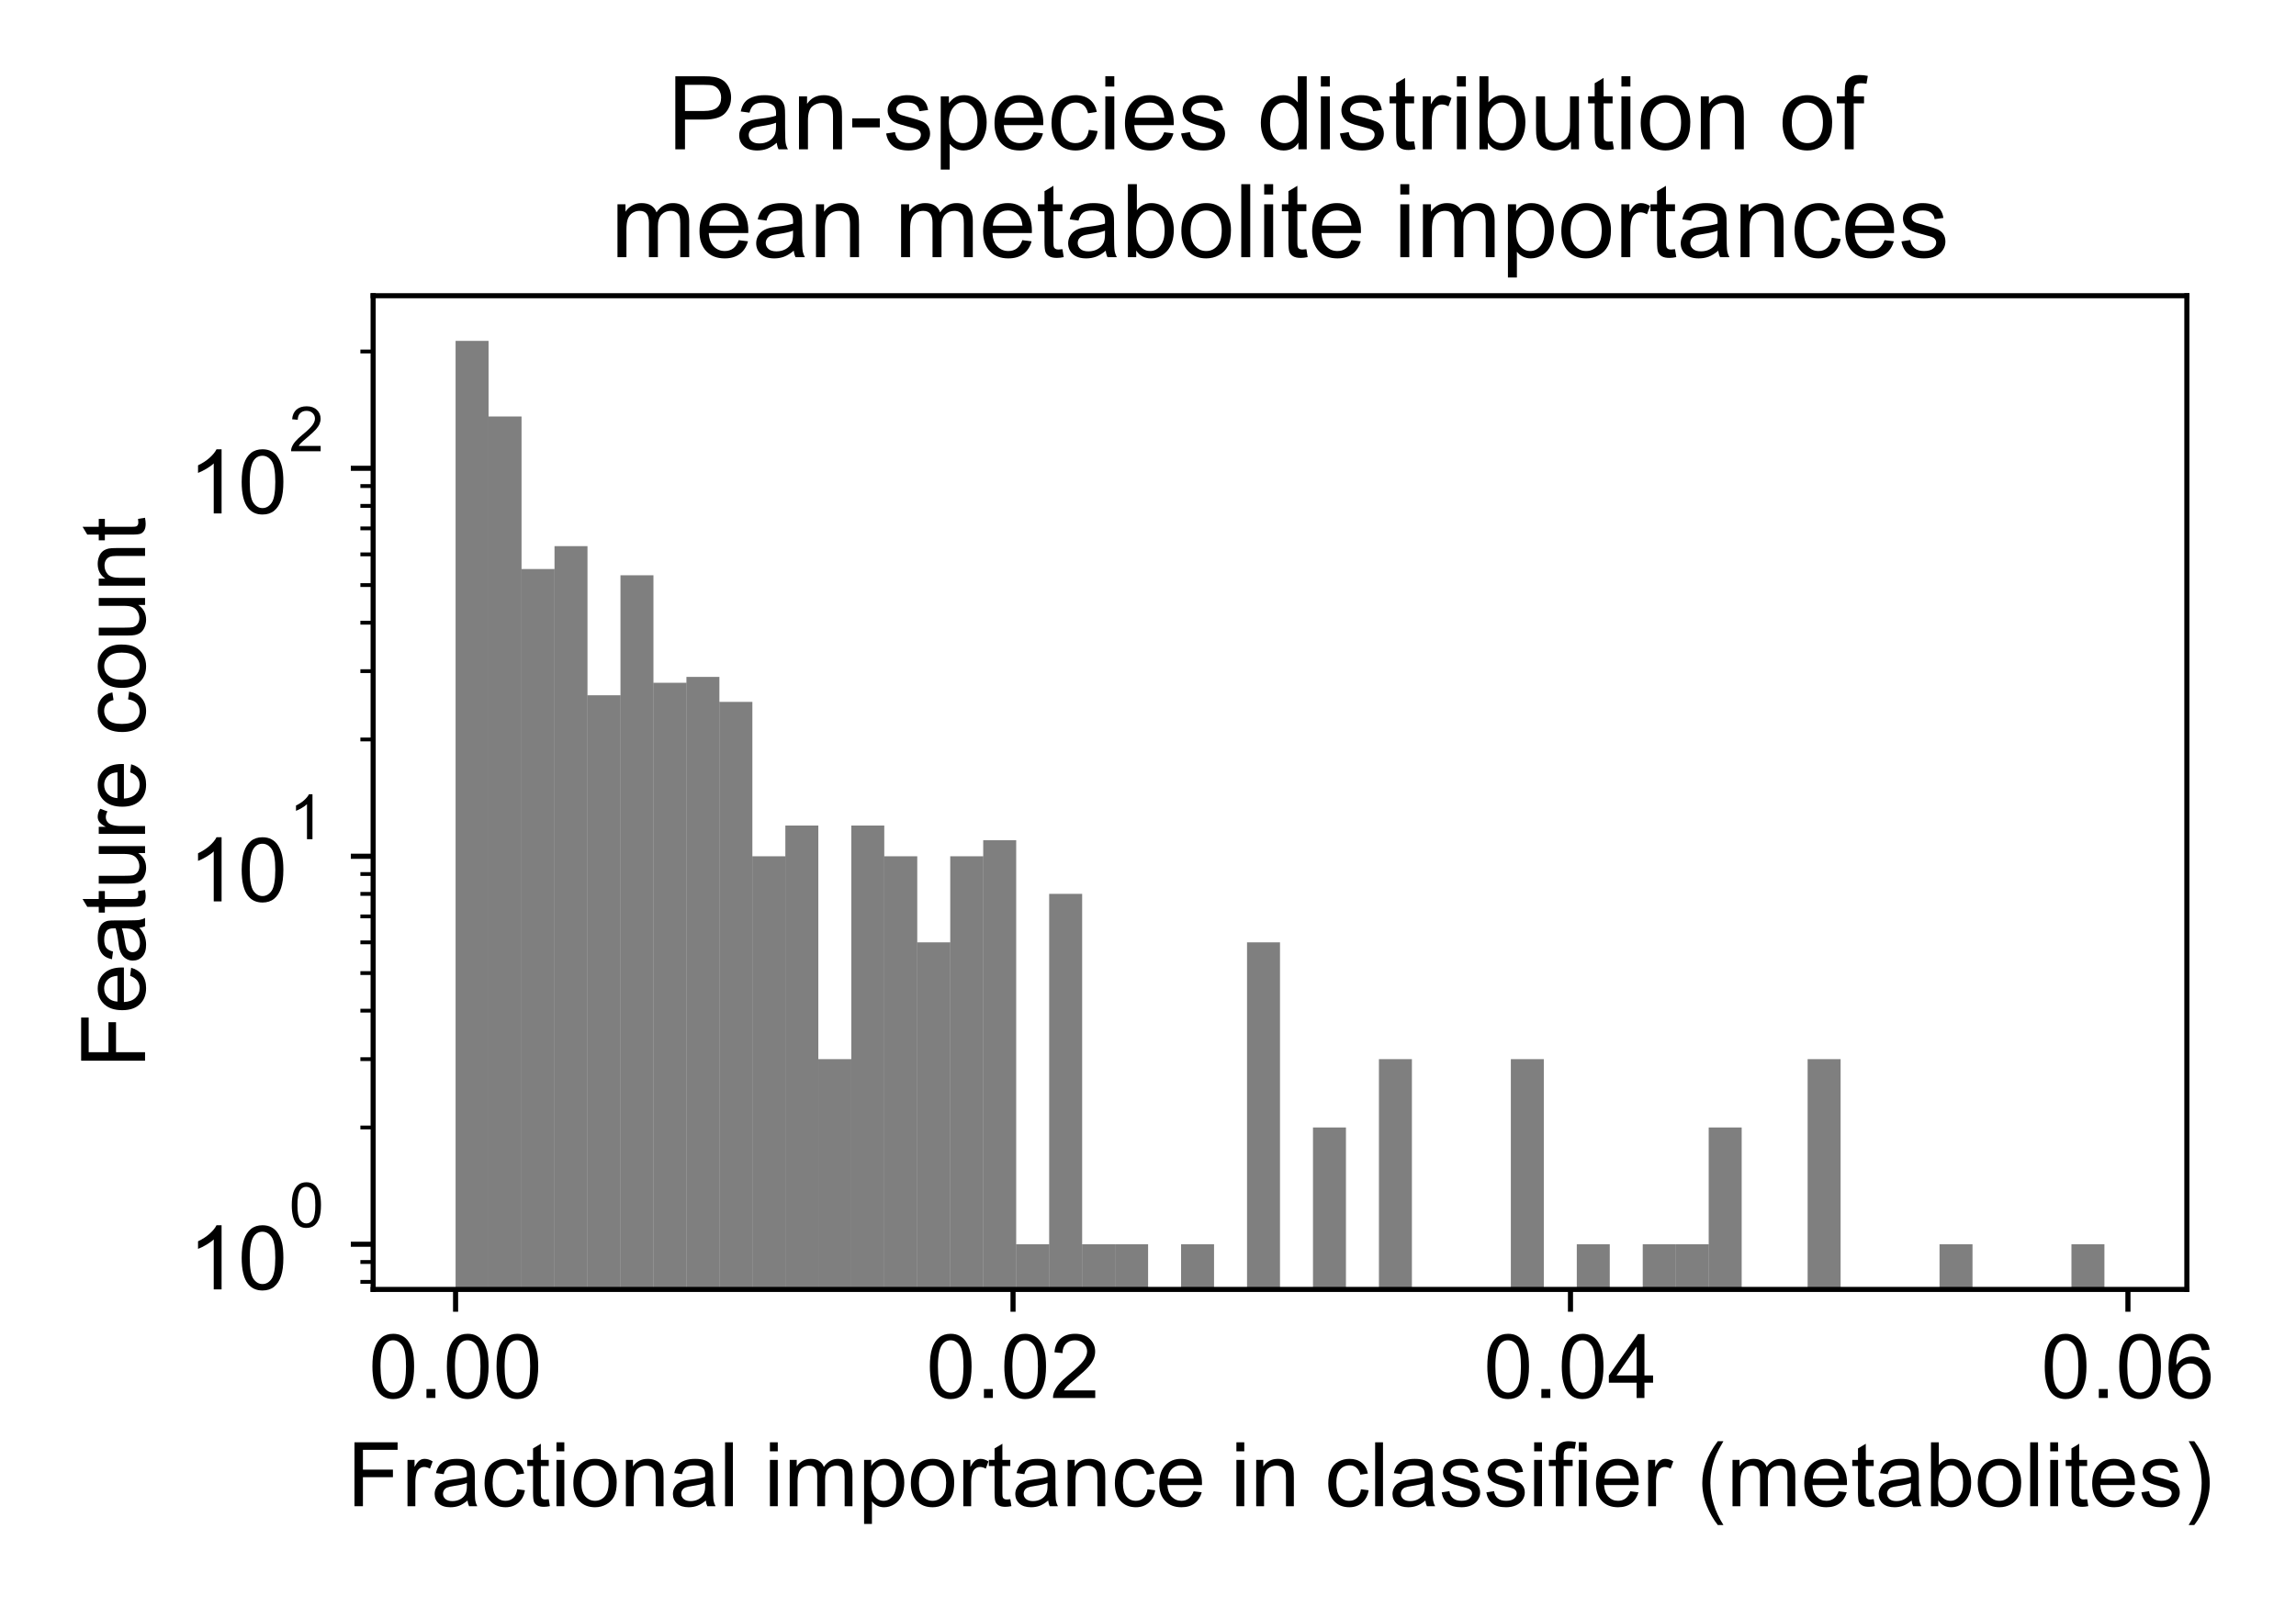 <?xml version="1.0" encoding="utf-8" standalone="no"?>
<!DOCTYPE svg PUBLIC "-//W3C//DTD SVG 1.1//EN"
  "http://www.w3.org/Graphics/SVG/1.1/DTD/svg11.dtd">
<!-- Created with matplotlib (https://matplotlib.org/) -->
<svg height="252pt" version="1.1" viewBox="0 0 360 252" width="360pt" xmlns="http://www.w3.org/2000/svg" xmlns:xlink="http://www.w3.org/1999/xlink">
 <defs>
  <style type="text/css">
*{stroke-linecap:butt;stroke-linejoin:round;}
  </style>
 </defs>
 <g id="figure_1">
  <g id="patch_1">
   <path d="M 0 252 
L 360 252 
L 360 0 
L 0 0 
z
" style="fill:#ffffff;"/>
  </g>
  <g id="axes_1">
   <g id="patch_2">
    <path d="M 58.507 202.2 
L 342.887 202.2 
L 342.887 46.372 
L 58.507 46.372 
z
" style="fill:#ffffff;"/>
   </g>
   <g id="patch_3">
    <path clip-path="url(#p2e190d3e1c)" d="M 71.433 61036.541 
L 76.604 61036.541 
L 76.604 53.455 
L 71.433 53.455 
z
" style="opacity:0.5;"/>
   </g>
   <g id="patch_4">
    <path clip-path="url(#p2e190d3e1c)" d="M 76.604 61036.541 
L 81.774 61036.541 
L 81.774 65.309 
L 76.604 65.309 
z
" style="opacity:0.5;"/>
   </g>
   <g id="patch_5">
    <path clip-path="url(#p2e190d3e1c)" d="M 81.774 61036.541 
L 86.945 61036.541 
L 86.945 89.231 
L 81.774 89.231 
z
" style="opacity:0.5;"/>
   </g>
   <g id="patch_6">
    <path clip-path="url(#p2e190d3e1c)" d="M 86.945 61036.541 
L 92.115 61036.541 
L 92.115 85.642 
L 86.945 85.642 
z
" style="opacity:0.5;"/>
   </g>
   <g id="patch_7">
    <path clip-path="url(#p2e190d3e1c)" d="M 92.115 61036.541 
L 97.286 61036.541 
L 97.286 109.028 
L 92.115 109.028 
z
" style="opacity:0.5;"/>
   </g>
   <g id="patch_8">
    <path clip-path="url(#p2e190d3e1c)" d="M 97.286 61036.541 
L 102.457 61036.541 
L 102.457 90.21 
L 97.286 90.21 
z
" style="opacity:0.5;"/>
   </g>
   <g id="patch_9">
    <path clip-path="url(#p2e190d3e1c)" d="M 102.457 61036.541 
L 107.627 61036.541 
L 107.627 107.07 
L 102.457 107.07 
z
" style="opacity:0.5;"/>
   </g>
   <g id="patch_10">
    <path clip-path="url(#p2e190d3e1c)" d="M 107.627 61036.541 
L 112.798 61036.541 
L 112.798 106.143 
L 107.627 106.143 
z
" style="opacity:0.5;"/>
   </g>
   <g id="patch_11">
    <path clip-path="url(#p2e190d3e1c)" d="M 112.798 61036.541 
L 117.968 61036.541 
L 117.968 110.064 
L 112.798 110.064 
z
" style="opacity:0.5;"/>
   </g>
   <g id="patch_12">
    <path clip-path="url(#p2e190d3e1c)" d="M 117.968 61036.541 
L 123.139 61036.541 
L 123.139 134.275 
L 117.968 134.275 
z
" style="opacity:0.5;"/>
   </g>
   <g id="patch_13">
    <path clip-path="url(#p2e190d3e1c)" d="M 123.139 61036.541 
L 128.309 61036.541 
L 128.309 129.458 
L 123.139 129.458 
z
" style="opacity:0.5;"/>
   </g>
   <g id="patch_14">
    <path clip-path="url(#p2e190d3e1c)" d="M 128.309 61036.541 
L 133.48 61036.541 
L 133.48 166.088 
L 128.309 166.088 
z
" style="opacity:0.5;"/>
   </g>
   <g id="patch_15">
    <path clip-path="url(#p2e190d3e1c)" d="M 133.48 61036.541 
L 138.65 61036.541 
L 138.65 129.458 
L 133.48 129.458 
z
" style="opacity:0.5;"/>
   </g>
   <g id="patch_16">
    <path clip-path="url(#p2e190d3e1c)" d="M 138.65 61036.541 
L 143.821 61036.541 
L 143.821 134.275 
L 138.65 134.275 
z
" style="opacity:0.5;"/>
   </g>
   <g id="patch_17">
    <path clip-path="url(#p2e190d3e1c)" d="M 143.821 61036.541 
L 148.992 61036.541 
L 148.992 147.773 
L 143.821 147.773 
z
" style="opacity:0.5;"/>
   </g>
   <g id="patch_18">
    <path clip-path="url(#p2e190d3e1c)" d="M 148.992 61036.541 
L 154.162 61036.541 
L 154.162 134.275 
L 148.992 134.275 
z
" style="opacity:0.5;"/>
   </g>
   <g id="patch_19">
    <path clip-path="url(#p2e190d3e1c)" d="M 154.162 61036.541 
L 159.333 61036.541 
L 159.333 131.757 
L 154.162 131.757 
z
" style="opacity:0.5;"/>
   </g>
   <g id="patch_20">
    <path clip-path="url(#p2e190d3e1c)" d="M 159.333 61036.541 
L 164.503 61036.541 
L 164.503 195.117 
L 159.333 195.117 
z
" style="opacity:0.5;"/>
   </g>
   <g id="patch_21">
    <path clip-path="url(#p2e190d3e1c)" d="M 164.503 61036.541 
L 169.674 61036.541 
L 169.674 140.172 
L 164.503 140.172 
z
" style="opacity:0.5;"/>
   </g>
   <g id="patch_22">
    <path clip-path="url(#p2e190d3e1c)" d="M 169.674 61036.541 
L 174.844 61036.541 
L 174.844 195.117 
L 169.674 195.117 
z
" style="opacity:0.5;"/>
   </g>
   <g id="patch_23">
    <path clip-path="url(#p2e190d3e1c)" d="M 174.844 61036.541 
L 180.015 61036.541 
L 180.015 195.117 
L 174.844 195.117 
z
" style="opacity:0.5;"/>
   </g>
   <g id="patch_24">
    <path clip-path="url(#p2e190d3e1c)" d="M 180.015 61036.541 
L 185.185 61036.541 
L 185.185 61036.541 
L 180.015 61036.541 
z
" style="opacity:0.5;"/>
   </g>
   <g id="patch_25">
    <path clip-path="url(#p2e190d3e1c)" d="M 185.185 61036.541 
L 190.356 61036.541 
L 190.356 195.117 
L 185.185 195.117 
z
" style="opacity:0.5;"/>
   </g>
   <g id="patch_26">
    <path clip-path="url(#p2e190d3e1c)" d="M 190.356 61036.541 
L 195.527 61036.541 
L 195.527 61036.541 
L 190.356 61036.541 
z
" style="opacity:0.5;"/>
   </g>
   <g id="patch_27">
    <path clip-path="url(#p2e190d3e1c)" d="M 195.527 61036.541 
L 200.697 61036.541 
L 200.697 147.773 
L 195.527 147.773 
z
" style="opacity:0.5;"/>
   </g>
   <g id="patch_28">
    <path clip-path="url(#p2e190d3e1c)" d="M 200.697 61036.541 
L 205.868 61036.541 
L 205.868 61036.541 
L 200.697 61036.541 
z
" style="opacity:0.5;"/>
   </g>
   <g id="patch_29">
    <path clip-path="url(#p2e190d3e1c)" d="M 205.868 61036.541 
L 211.038 61036.541 
L 211.038 176.802 
L 205.868 176.802 
z
" style="opacity:0.5;"/>
   </g>
   <g id="patch_30">
    <path clip-path="url(#p2e190d3e1c)" d="M 211.038 61036.541 
L 216.209 61036.541 
L 216.209 61036.541 
L 211.038 61036.541 
z
" style="opacity:0.5;"/>
   </g>
   <g id="patch_31">
    <path clip-path="url(#p2e190d3e1c)" d="M 216.209 61036.541 
L 221.379 61036.541 
L 221.379 166.088 
L 216.209 166.088 
z
" style="opacity:0.5;"/>
   </g>
   <g id="patch_32">
    <path clip-path="url(#p2e190d3e1c)" d="M 221.379 61036.541 
L 226.55 61036.541 
L 226.55 61036.541 
L 221.379 61036.541 
z
" style="opacity:0.5;"/>
   </g>
   <g id="patch_33">
    <path clip-path="url(#p2e190d3e1c)" d="M 226.55 61036.541 
L 231.721 61036.541 
L 231.721 61036.541 
L 226.55 61036.541 
z
" style="opacity:0.5;"/>
   </g>
   <g id="patch_34">
    <path clip-path="url(#p2e190d3e1c)" d="M 231.721 61036.541 
L 236.891 61036.541 
L 236.891 61036.541 
L 231.721 61036.541 
z
" style="opacity:0.5;"/>
   </g>
   <g id="patch_35">
    <path clip-path="url(#p2e190d3e1c)" d="M 236.891 61036.541 
L 242.062 61036.541 
L 242.062 166.088 
L 236.891 166.088 
z
" style="opacity:0.5;"/>
   </g>
   <g id="patch_36">
    <path clip-path="url(#p2e190d3e1c)" d="M 242.062 61036.541 
L 247.232 61036.541 
L 247.232 61036.541 
L 242.062 61036.541 
z
" style="opacity:0.5;"/>
   </g>
   <g id="patch_37">
    <path clip-path="url(#p2e190d3e1c)" d="M 247.232 61036.541 
L 252.403 61036.541 
L 252.403 195.117 
L 247.232 195.117 
z
" style="opacity:0.5;"/>
   </g>
   <g id="patch_38">
    <path clip-path="url(#p2e190d3e1c)" d="M 252.403 61036.541 
L 257.573 61036.541 
L 257.573 61036.541 
L 252.403 61036.541 
z
" style="opacity:0.5;"/>
   </g>
   <g id="patch_39">
    <path clip-path="url(#p2e190d3e1c)" d="M 257.573 61036.541 
L 262.744 61036.541 
L 262.744 195.117 
L 257.573 195.117 
z
" style="opacity:0.5;"/>
   </g>
   <g id="patch_40">
    <path clip-path="url(#p2e190d3e1c)" d="M 262.744 61036.541 
L 267.914 61036.541 
L 267.914 195.117 
L 262.744 195.117 
z
" style="opacity:0.5;"/>
   </g>
   <g id="patch_41">
    <path clip-path="url(#p2e190d3e1c)" d="M 267.914 61036.541 
L 273.085 61036.541 
L 273.085 176.802 
L 267.914 176.802 
z
" style="opacity:0.5;"/>
   </g>
   <g id="patch_42">
    <path clip-path="url(#p2e190d3e1c)" d="M 273.085 61036.541 
L 278.256 61036.541 
L 278.256 61036.541 
L 273.085 61036.541 
z
" style="opacity:0.5;"/>
   </g>
   <g id="patch_43">
    <path clip-path="url(#p2e190d3e1c)" d="M 278.256 61036.541 
L 283.426 61036.541 
L 283.426 61036.541 
L 278.256 61036.541 
z
" style="opacity:0.5;"/>
   </g>
   <g id="patch_44">
    <path clip-path="url(#p2e190d3e1c)" d="M 283.426 61036.541 
L 288.597 61036.541 
L 288.597 166.088 
L 283.426 166.088 
z
" style="opacity:0.5;"/>
   </g>
   <g id="patch_45">
    <path clip-path="url(#p2e190d3e1c)" d="M 288.597 61036.541 
L 293.767 61036.541 
L 293.767 61036.541 
L 288.597 61036.541 
z
" style="opacity:0.5;"/>
   </g>
   <g id="patch_46">
    <path clip-path="url(#p2e190d3e1c)" d="M 293.767 61036.541 
L 298.938 61036.541 
L 298.938 61036.541 
L 293.767 61036.541 
z
" style="opacity:0.5;"/>
   </g>
   <g id="patch_47">
    <path clip-path="url(#p2e190d3e1c)" d="M 298.938 61036.541 
L 304.108 61036.541 
L 304.108 61036.541 
L 298.938 61036.541 
z
" style="opacity:0.5;"/>
   </g>
   <g id="patch_48">
    <path clip-path="url(#p2e190d3e1c)" d="M 304.108 61036.541 
L 309.279 61036.541 
L 309.279 195.117 
L 304.108 195.117 
z
" style="opacity:0.5;"/>
   </g>
   <g id="patch_49">
    <path clip-path="url(#p2e190d3e1c)" d="M 309.279 61036.541 
L 314.449 61036.541 
L 314.449 61036.541 
L 309.279 61036.541 
z
" style="opacity:0.5;"/>
   </g>
   <g id="patch_50">
    <path clip-path="url(#p2e190d3e1c)" d="M 314.449 61036.541 
L 319.62 61036.541 
L 319.62 61036.541 
L 314.449 61036.541 
z
" style="opacity:0.5;"/>
   </g>
   <g id="patch_51">
    <path clip-path="url(#p2e190d3e1c)" d="M 319.62 61036.541 
L 324.791 61036.541 
L 324.791 61036.541 
L 319.62 61036.541 
z
" style="opacity:0.5;"/>
   </g>
   <g id="patch_52">
    <path clip-path="url(#p2e190d3e1c)" d="M 324.791 61036.541 
L 329.961 61036.541 
L 329.961 195.117 
L 324.791 195.117 
z
" style="opacity:0.5;"/>
   </g>
   <g id="matplotlib.axis_1">
    <g id="xtick_1">
     <g id="line2d_1">
      <defs>
       <path d="M 0 0 
L 0 3.5 
" id="m20c0ba258a" style="stroke:#000000;stroke-width:0.8;"/>
      </defs>
      <g>
       <use style="stroke:#000000;stroke-width:0.8;" x="71.433" xlink:href="#m20c0ba258a" y="202.2"/>
      </g>
     </g>
     <g id="text_1">
      <!-- 0.00 -->
      <defs>
       <path d="M 4.156 35.297 
Q 4.156 48 6.766 55.734 
Q 9.375 63.484 14.516 67.672 
Q 19.672 71.875 27.484 71.875 
Q 33.25 71.875 37.594 69.547 
Q 41.938 67.234 44.766 62.859 
Q 47.609 58.5 49.219 52.219 
Q 50.828 45.953 50.828 35.297 
Q 50.828 22.703 48.234 14.969 
Q 45.656 7.234 40.5 3 
Q 35.359 -1.219 27.484 -1.219 
Q 17.141 -1.219 11.234 6.203 
Q 4.156 15.141 4.156 35.297 
z
M 13.188 35.297 
Q 13.188 17.672 17.312 11.828 
Q 21.438 6 27.484 6 
Q 33.547 6 37.672 11.859 
Q 41.797 17.719 41.797 35.297 
Q 41.797 52.984 37.672 58.781 
Q 33.547 64.594 27.391 64.594 
Q 21.344 64.594 17.719 59.469 
Q 13.188 52.938 13.188 35.297 
z
" id="ArialMT-48"/>
       <path d="M 9.078 0 
L 9.078 10.016 
L 19.094 10.016 
L 19.094 0 
z
" id="ArialMT-46"/>
      </defs>
      <g transform="translate(57.811 219.221)scale(0.14 -0.14)">
       <use xlink:href="#ArialMT-48"/>
       <use x="55.615" xlink:href="#ArialMT-46"/>
       <use x="83.398" xlink:href="#ArialMT-48"/>
       <use x="139.014" xlink:href="#ArialMT-48"/>
      </g>
     </g>
    </g>
    <g id="xtick_2">
     <g id="line2d_2">
      <g>
       <use style="stroke:#000000;stroke-width:0.8;" x="158.838" xlink:href="#m20c0ba258a" y="202.2"/>
      </g>
     </g>
     <g id="text_2">
      <!-- 0.02 -->
      <defs>
       <path d="M 50.344 8.453 
L 50.344 0 
L 3.031 0 
Q 2.938 3.172 4.047 6.109 
Q 5.859 10.938 9.828 15.625 
Q 13.812 20.312 21.344 26.469 
Q 33.016 36.031 37.109 41.625 
Q 41.219 47.219 41.219 52.203 
Q 41.219 57.422 37.469 61 
Q 33.734 64.594 27.734 64.594 
Q 21.391 64.594 17.578 60.781 
Q 13.766 56.984 13.719 50.25 
L 4.688 51.172 
Q 5.609 61.281 11.656 66.578 
Q 17.719 71.875 27.938 71.875 
Q 38.234 71.875 44.234 66.156 
Q 50.25 60.453 50.25 52 
Q 50.25 47.703 48.484 43.547 
Q 46.734 39.406 42.656 34.812 
Q 38.578 30.219 29.109 22.219 
Q 21.188 15.578 18.938 13.203 
Q 16.703 10.844 15.234 8.453 
z
" id="ArialMT-50"/>
      </defs>
      <g transform="translate(145.216 219.221)scale(0.14 -0.14)">
       <use xlink:href="#ArialMT-48"/>
       <use x="55.615" xlink:href="#ArialMT-46"/>
       <use x="83.398" xlink:href="#ArialMT-48"/>
       <use x="139.014" xlink:href="#ArialMT-50"/>
      </g>
     </g>
    </g>
    <g id="xtick_3">
     <g id="line2d_3">
      <g>
       <use style="stroke:#000000;stroke-width:0.8;" x="246.243" xlink:href="#m20c0ba258a" y="202.2"/>
      </g>
     </g>
     <g id="text_3">
      <!-- 0.04 -->
      <defs>
       <path d="M 32.328 0 
L 32.328 17.141 
L 1.266 17.141 
L 1.266 25.203 
L 33.938 71.578 
L 41.109 71.578 
L 41.109 25.203 
L 50.781 25.203 
L 50.781 17.141 
L 41.109 17.141 
L 41.109 0 
z
M 32.328 25.203 
L 32.328 57.469 
L 9.906 25.203 
z
" id="ArialMT-52"/>
      </defs>
      <g transform="translate(232.621 219.221)scale(0.14 -0.14)">
       <use xlink:href="#ArialMT-48"/>
       <use x="55.615" xlink:href="#ArialMT-46"/>
       <use x="83.398" xlink:href="#ArialMT-48"/>
       <use x="139.014" xlink:href="#ArialMT-52"/>
      </g>
     </g>
    </g>
    <g id="xtick_4">
     <g id="line2d_4">
      <g>
       <use style="stroke:#000000;stroke-width:0.8;" x="333.648" xlink:href="#m20c0ba258a" y="202.2"/>
      </g>
     </g>
     <g id="text_4">
      <!-- 0.06 -->
      <defs>
       <path d="M 49.75 54.047 
L 41.016 53.375 
Q 39.844 58.547 37.703 60.891 
Q 34.125 64.656 28.906 64.656 
Q 24.703 64.656 21.531 62.312 
Q 17.391 59.281 14.984 53.469 
Q 12.594 47.656 12.5 36.922 
Q 15.672 41.75 20.266 44.094 
Q 24.859 46.438 29.891 46.438 
Q 38.672 46.438 44.844 39.969 
Q 51.031 33.5 51.031 23.25 
Q 51.031 16.5 48.125 10.719 
Q 45.219 4.938 40.141 1.859 
Q 35.062 -1.219 28.609 -1.219 
Q 17.625 -1.219 10.688 6.859 
Q 3.766 14.938 3.766 33.5 
Q 3.766 54.25 11.422 63.672 
Q 18.109 71.875 29.438 71.875 
Q 37.891 71.875 43.281 67.141 
Q 48.688 62.406 49.75 54.047 
z
M 13.875 23.188 
Q 13.875 18.656 15.797 14.5 
Q 17.719 10.359 21.188 8.172 
Q 24.656 6 28.469 6 
Q 34.031 6 38.031 10.484 
Q 42.047 14.984 42.047 22.703 
Q 42.047 30.125 38.078 34.391 
Q 34.125 38.672 28.125 38.672 
Q 22.172 38.672 18.016 34.391 
Q 13.875 30.125 13.875 23.188 
z
" id="ArialMT-54"/>
      </defs>
      <g transform="translate(320.026 219.221)scale(0.14 -0.14)">
       <use xlink:href="#ArialMT-48"/>
       <use x="55.615" xlink:href="#ArialMT-46"/>
       <use x="83.398" xlink:href="#ArialMT-48"/>
       <use x="139.014" xlink:href="#ArialMT-54"/>
      </g>
     </g>
    </g>
    <g id="text_5">
     <!-- Fractional importance in classifier (metabolites) -->
     <defs>
      <path d="M 8.203 0 
L 8.203 71.578 
L 56.5 71.578 
L 56.5 63.141 
L 17.672 63.141 
L 17.672 40.969 
L 51.266 40.969 
L 51.266 32.516 
L 17.672 32.516 
L 17.672 0 
z
" id="ArialMT-70"/>
      <path d="M 6.5 0 
L 6.5 51.859 
L 14.406 51.859 
L 14.406 44 
Q 17.438 49.516 20 51.266 
Q 22.562 53.031 25.641 53.031 
Q 30.078 53.031 34.672 50.203 
L 31.641 42.047 
Q 28.422 43.953 25.203 43.953 
Q 22.312 43.953 20.016 42.219 
Q 17.719 40.484 16.75 37.406 
Q 15.281 32.719 15.281 27.156 
L 15.281 0 
z
" id="ArialMT-114"/>
      <path d="M 40.438 6.391 
Q 35.547 2.25 31.031 0.531 
Q 26.516 -1.172 21.344 -1.172 
Q 12.797 -1.172 8.203 3 
Q 3.609 7.172 3.609 13.672 
Q 3.609 17.484 5.344 20.625 
Q 7.078 23.781 9.891 25.688 
Q 12.703 27.594 16.219 28.562 
Q 18.797 29.25 24.031 29.891 
Q 34.672 31.156 39.703 32.906 
Q 39.75 34.719 39.75 35.203 
Q 39.75 40.578 37.25 42.781 
Q 33.891 45.75 27.25 45.75 
Q 21.047 45.75 18.094 43.578 
Q 15.141 41.406 13.719 35.891 
L 5.125 37.062 
Q 6.297 42.578 8.984 45.969 
Q 11.672 49.359 16.75 51.188 
Q 21.828 53.031 28.516 53.031 
Q 35.156 53.031 39.297 51.469 
Q 43.453 49.906 45.406 47.531 
Q 47.359 45.172 48.141 41.547 
Q 48.578 39.312 48.578 33.453 
L 48.578 21.734 
Q 48.578 9.469 49.141 6.219 
Q 49.703 2.984 51.375 0 
L 42.188 0 
Q 40.828 2.734 40.438 6.391 
z
M 39.703 26.031 
Q 34.906 24.078 25.344 22.703 
Q 19.922 21.922 17.672 20.938 
Q 15.438 19.969 14.203 18.094 
Q 12.984 16.219 12.984 13.922 
Q 12.984 10.406 15.641 8.062 
Q 18.312 5.719 23.438 5.719 
Q 28.516 5.719 32.469 7.938 
Q 36.422 10.156 38.281 14.016 
Q 39.703 17 39.703 22.797 
z
" id="ArialMT-97"/>
      <path d="M 40.438 19 
L 49.078 17.875 
Q 47.656 8.938 41.812 3.875 
Q 35.984 -1.172 27.484 -1.172 
Q 16.844 -1.172 10.375 5.781 
Q 3.906 12.75 3.906 25.734 
Q 3.906 34.125 6.688 40.422 
Q 9.469 46.734 15.156 49.875 
Q 20.844 53.031 27.547 53.031 
Q 35.984 53.031 41.359 48.75 
Q 46.734 44.484 48.25 36.625 
L 39.703 35.297 
Q 38.484 40.531 35.375 43.156 
Q 32.281 45.797 27.875 45.797 
Q 21.234 45.797 17.078 41.031 
Q 12.938 36.281 12.938 25.984 
Q 12.938 15.531 16.938 10.797 
Q 20.953 6.062 27.391 6.062 
Q 32.562 6.062 36.031 9.234 
Q 39.5 12.406 40.438 19 
z
" id="ArialMT-99"/>
      <path d="M 25.781 7.859 
L 27.047 0.094 
Q 23.344 -0.688 20.406 -0.688 
Q 15.625 -0.688 12.984 0.828 
Q 10.359 2.344 9.281 4.812 
Q 8.203 7.281 8.203 15.188 
L 8.203 45.016 
L 1.766 45.016 
L 1.766 51.859 
L 8.203 51.859 
L 8.203 64.703 
L 16.938 69.969 
L 16.938 51.859 
L 25.781 51.859 
L 25.781 45.016 
L 16.938 45.016 
L 16.938 14.703 
Q 16.938 10.938 17.406 9.859 
Q 17.875 8.797 18.922 8.156 
Q 19.969 7.516 21.922 7.516 
Q 23.391 7.516 25.781 7.859 
z
" id="ArialMT-116"/>
      <path d="M 6.641 61.469 
L 6.641 71.578 
L 15.438 71.578 
L 15.438 61.469 
z
M 6.641 0 
L 6.641 51.859 
L 15.438 51.859 
L 15.438 0 
z
" id="ArialMT-105"/>
      <path d="M 3.328 25.922 
Q 3.328 40.328 11.328 47.266 
Q 18.016 53.031 27.641 53.031 
Q 38.328 53.031 45.109 46.016 
Q 51.906 39.016 51.906 26.656 
Q 51.906 16.656 48.906 10.906 
Q 45.906 5.172 40.156 2 
Q 34.422 -1.172 27.641 -1.172 
Q 16.75 -1.172 10.031 5.812 
Q 3.328 12.797 3.328 25.922 
z
M 12.359 25.922 
Q 12.359 15.969 16.703 11.016 
Q 21.047 6.062 27.641 6.062 
Q 34.188 6.062 38.531 11.031 
Q 42.875 16.016 42.875 26.219 
Q 42.875 35.844 38.5 40.797 
Q 34.125 45.75 27.641 45.75 
Q 21.047 45.75 16.703 40.812 
Q 12.359 35.891 12.359 25.922 
z
" id="ArialMT-111"/>
      <path d="M 6.594 0 
L 6.594 51.859 
L 14.5 51.859 
L 14.5 44.484 
Q 20.219 53.031 31 53.031 
Q 35.688 53.031 39.625 51.344 
Q 43.562 49.656 45.516 46.922 
Q 47.469 44.188 48.25 40.438 
Q 48.734 37.984 48.734 31.891 
L 48.734 0 
L 39.938 0 
L 39.938 31.547 
Q 39.938 36.922 38.906 39.578 
Q 37.891 42.234 35.281 43.812 
Q 32.672 45.406 29.156 45.406 
Q 23.531 45.406 19.453 41.844 
Q 15.375 38.281 15.375 28.328 
L 15.375 0 
z
" id="ArialMT-110"/>
      <path d="M 6.391 0 
L 6.391 71.578 
L 15.188 71.578 
L 15.188 0 
z
" id="ArialMT-108"/>
      <path id="ArialMT-32"/>
      <path d="M 6.594 0 
L 6.594 51.859 
L 14.453 51.859 
L 14.453 44.578 
Q 16.891 48.391 20.938 50.703 
Q 25 53.031 30.172 53.031 
Q 35.938 53.031 39.625 50.641 
Q 43.312 48.25 44.828 43.953 
Q 50.984 53.031 60.844 53.031 
Q 68.562 53.031 72.703 48.75 
Q 76.859 44.484 76.859 35.594 
L 76.859 0 
L 68.109 0 
L 68.109 32.672 
Q 68.109 37.938 67.25 40.25 
Q 66.406 42.578 64.156 43.984 
Q 61.922 45.406 58.891 45.406 
Q 53.422 45.406 49.797 41.766 
Q 46.188 38.141 46.188 30.125 
L 46.188 0 
L 37.406 0 
L 37.406 33.688 
Q 37.406 39.547 35.25 42.469 
Q 33.109 45.406 28.219 45.406 
Q 24.516 45.406 21.359 43.453 
Q 18.219 41.5 16.797 37.734 
Q 15.375 33.984 15.375 26.906 
L 15.375 0 
z
" id="ArialMT-109"/>
      <path d="M 6.594 -19.875 
L 6.594 51.859 
L 14.594 51.859 
L 14.594 45.125 
Q 17.438 49.078 21 51.047 
Q 24.562 53.031 29.641 53.031 
Q 36.281 53.031 41.359 49.609 
Q 46.438 46.188 49.016 39.953 
Q 51.609 33.734 51.609 26.312 
Q 51.609 18.359 48.75 11.984 
Q 45.906 5.609 40.453 2.219 
Q 35.016 -1.172 29 -1.172 
Q 24.609 -1.172 21.109 0.688 
Q 17.625 2.547 15.375 5.375 
L 15.375 -19.875 
z
M 14.547 25.641 
Q 14.547 15.625 18.594 10.844 
Q 22.656 6.062 28.422 6.062 
Q 34.281 6.062 38.453 11.016 
Q 42.625 15.969 42.625 26.375 
Q 42.625 36.281 38.547 41.203 
Q 34.469 46.141 28.812 46.141 
Q 23.188 46.141 18.859 40.891 
Q 14.547 35.641 14.547 25.641 
z
" id="ArialMT-112"/>
      <path d="M 42.094 16.703 
L 51.172 15.578 
Q 49.031 7.625 43.219 3.219 
Q 37.406 -1.172 28.375 -1.172 
Q 17 -1.172 10.328 5.828 
Q 3.656 12.844 3.656 25.484 
Q 3.656 38.578 10.391 45.797 
Q 17.141 53.031 27.875 53.031 
Q 38.281 53.031 44.875 45.953 
Q 51.469 38.875 51.469 26.031 
Q 51.469 25.25 51.422 23.688 
L 12.75 23.688 
Q 13.234 15.141 17.578 10.594 
Q 21.922 6.062 28.422 6.062 
Q 33.25 6.062 36.672 8.594 
Q 40.094 11.141 42.094 16.703 
z
M 13.234 30.906 
L 42.188 30.906 
Q 41.609 37.453 38.875 40.719 
Q 34.672 45.797 27.984 45.797 
Q 21.922 45.797 17.797 41.75 
Q 13.672 37.703 13.234 30.906 
z
" id="ArialMT-101"/>
      <path d="M 3.078 15.484 
L 11.766 16.844 
Q 12.5 11.625 15.844 8.844 
Q 19.188 6.062 25.203 6.062 
Q 31.25 6.062 34.172 8.516 
Q 37.109 10.984 37.109 14.312 
Q 37.109 17.281 34.516 19 
Q 32.719 20.172 25.531 21.969 
Q 15.875 24.422 12.141 26.203 
Q 8.406 27.984 6.469 31.125 
Q 4.547 34.281 4.547 38.094 
Q 4.547 41.547 6.125 44.5 
Q 7.719 47.469 10.453 49.422 
Q 12.5 50.922 16.031 51.969 
Q 19.578 53.031 23.641 53.031 
Q 29.734 53.031 34.344 51.266 
Q 38.969 49.516 41.156 46.5 
Q 43.359 43.5 44.188 38.484 
L 35.594 37.312 
Q 35.016 41.312 32.203 43.547 
Q 29.391 45.797 24.266 45.797 
Q 18.219 45.797 15.625 43.797 
Q 13.031 41.797 13.031 39.109 
Q 13.031 37.406 14.109 36.031 
Q 15.188 34.625 17.484 33.688 
Q 18.797 33.203 25.25 31.453 
Q 34.578 28.953 38.25 27.359 
Q 41.938 25.781 44.031 22.75 
Q 46.141 19.734 46.141 15.234 
Q 46.141 10.844 43.578 6.953 
Q 41.016 3.078 36.172 0.953 
Q 31.344 -1.172 25.25 -1.172 
Q 15.141 -1.172 9.844 3.031 
Q 4.547 7.234 3.078 15.484 
z
" id="ArialMT-115"/>
      <path d="M 8.688 0 
L 8.688 45.016 
L 0.922 45.016 
L 0.922 51.859 
L 8.688 51.859 
L 8.688 57.375 
Q 8.688 62.594 9.625 65.141 
Q 10.891 68.562 14.078 70.672 
Q 17.281 72.797 23.047 72.797 
Q 26.766 72.797 31.25 71.922 
L 29.938 64.266 
Q 27.203 64.75 24.75 64.75 
Q 20.75 64.75 19.094 63.031 
Q 17.438 61.328 17.438 56.641 
L 17.438 51.859 
L 27.547 51.859 
L 27.547 45.016 
L 17.438 45.016 
L 17.438 0 
z
" id="ArialMT-102"/>
      <path d="M 23.391 -21.047 
Q 16.109 -11.859 11.078 0.438 
Q 6.062 12.75 6.062 25.922 
Q 6.062 37.547 9.812 48.188 
Q 14.203 60.547 23.391 72.797 
L 29.688 72.797 
Q 23.781 62.641 21.875 58.297 
Q 18.891 51.562 17.188 44.234 
Q 15.094 35.109 15.094 25.875 
Q 15.094 2.391 29.688 -21.047 
z
" id="ArialMT-40"/>
      <path d="M 14.703 0 
L 6.547 0 
L 6.547 71.578 
L 15.328 71.578 
L 15.328 46.047 
Q 20.906 53.031 29.547 53.031 
Q 34.328 53.031 38.594 51.094 
Q 42.875 49.172 45.625 45.672 
Q 48.391 42.188 49.953 37.25 
Q 51.516 32.328 51.516 26.703 
Q 51.516 13.375 44.922 6.094 
Q 38.328 -1.172 29.109 -1.172 
Q 19.922 -1.172 14.703 6.5 
z
M 14.594 26.312 
Q 14.594 17 17.141 12.844 
Q 21.297 6.062 28.375 6.062 
Q 34.125 6.062 38.328 11.062 
Q 42.531 16.062 42.531 25.984 
Q 42.531 36.141 38.5 40.969 
Q 34.469 45.797 28.766 45.797 
Q 23 45.797 18.797 40.797 
Q 14.594 35.797 14.594 26.312 
z
" id="ArialMT-98"/>
      <path d="M 12.359 -21.047 
L 6.062 -21.047 
Q 20.656 2.391 20.656 25.875 
Q 20.656 35.062 18.562 44.094 
Q 16.891 51.422 13.922 58.156 
Q 12.016 62.547 6.062 72.797 
L 12.359 72.797 
Q 21.531 60.547 25.922 48.188 
Q 29.688 37.547 29.688 25.922 
Q 29.688 12.75 24.625 0.438 
Q 19.578 -11.859 12.359 -21.047 
z
" id="ArialMT-41"/>
     </defs>
     <g transform="translate(54.431 236.195)scale(0.14 -0.14)">
      <use xlink:href="#ArialMT-70"/>
      <use x="61.084" xlink:href="#ArialMT-114"/>
      <use x="94.385" xlink:href="#ArialMT-97"/>
      <use x="150" xlink:href="#ArialMT-99"/>
      <use x="200" xlink:href="#ArialMT-116"/>
      <use x="227.783" xlink:href="#ArialMT-105"/>
      <use x="250" xlink:href="#ArialMT-111"/>
      <use x="305.615" xlink:href="#ArialMT-110"/>
      <use x="361.23" xlink:href="#ArialMT-97"/>
      <use x="416.846" xlink:href="#ArialMT-108"/>
      <use x="439.062" xlink:href="#ArialMT-32"/>
      <use x="466.846" xlink:href="#ArialMT-105"/>
      <use x="489.062" xlink:href="#ArialMT-109"/>
      <use x="572.363" xlink:href="#ArialMT-112"/>
      <use x="627.979" xlink:href="#ArialMT-111"/>
      <use x="683.594" xlink:href="#ArialMT-114"/>
      <use x="716.895" xlink:href="#ArialMT-116"/>
      <use x="744.678" xlink:href="#ArialMT-97"/>
      <use x="800.293" xlink:href="#ArialMT-110"/>
      <use x="855.908" xlink:href="#ArialMT-99"/>
      <use x="905.908" xlink:href="#ArialMT-101"/>
      <use x="961.523" xlink:href="#ArialMT-32"/>
      <use x="989.307" xlink:href="#ArialMT-105"/>
      <use x="1011.523" xlink:href="#ArialMT-110"/>
      <use x="1067.139" xlink:href="#ArialMT-32"/>
      <use x="1094.922" xlink:href="#ArialMT-99"/>
      <use x="1144.922" xlink:href="#ArialMT-108"/>
      <use x="1167.139" xlink:href="#ArialMT-97"/>
      <use x="1222.754" xlink:href="#ArialMT-115"/>
      <use x="1272.754" xlink:href="#ArialMT-115"/>
      <use x="1322.754" xlink:href="#ArialMT-105"/>
      <use x="1344.971" xlink:href="#ArialMT-102"/>
      <use x="1372.754" xlink:href="#ArialMT-105"/>
      <use x="1394.971" xlink:href="#ArialMT-101"/>
      <use x="1450.586" xlink:href="#ArialMT-114"/>
      <use x="1483.887" xlink:href="#ArialMT-32"/>
      <use x="1511.67" xlink:href="#ArialMT-40"/>
      <use x="1544.971" xlink:href="#ArialMT-109"/>
      <use x="1628.271" xlink:href="#ArialMT-101"/>
      <use x="1683.887" xlink:href="#ArialMT-116"/>
      <use x="1711.67" xlink:href="#ArialMT-97"/>
      <use x="1767.285" xlink:href="#ArialMT-98"/>
      <use x="1822.9" xlink:href="#ArialMT-111"/>
      <use x="1878.516" xlink:href="#ArialMT-108"/>
      <use x="1900.732" xlink:href="#ArialMT-105"/>
      <use x="1922.949" xlink:href="#ArialMT-116"/>
      <use x="1950.732" xlink:href="#ArialMT-101"/>
      <use x="2006.348" xlink:href="#ArialMT-115"/>
      <use x="2056.348" xlink:href="#ArialMT-41"/>
     </g>
    </g>
   </g>
   <g id="matplotlib.axis_2">
    <g id="ytick_1">
     <g id="line2d_5">
      <defs>
       <path d="M 0 0 
L -3.5 0 
" id="m0405f4c221" style="stroke:#000000;stroke-width:0.8;"/>
      </defs>
      <g>
       <use style="stroke:#000000;stroke-width:0.8;" x="58.507" xlink:href="#m0405f4c221" y="195.117"/>
      </g>
     </g>
     <g id="text_6">
      <!-- $\mathdefault{10^{0}}$ -->
      <defs>
       <path d="M 37.25 0 
L 28.469 0 
L 28.469 56 
Q 25.297 52.984 20.141 49.953 
Q 14.984 46.922 10.891 45.406 
L 10.891 53.906 
Q 18.266 57.375 23.781 62.297 
Q 29.297 67.234 31.594 71.875 
L 37.25 71.875 
z
" id="ArialMT-49"/>
      </defs>
      <g transform="translate(29.527 202.336)scale(0.14 -0.14)">
       <use transform="translate(0 0.994)" xlink:href="#ArialMT-49"/>
       <use transform="translate(55.615 0.994)" xlink:href="#ArialMT-48"/>
       <use transform="translate(112.973 70.688)scale(0.7)" xlink:href="#ArialMT-48"/>
      </g>
     </g>
    </g>
    <g id="ytick_2">
     <g id="line2d_6">
      <g>
       <use style="stroke:#000000;stroke-width:0.8;" x="58.507" xlink:href="#m0405f4c221" y="134.275"/>
      </g>
     </g>
     <g id="text_7">
      <!-- $\mathdefault{10^{1}}$ -->
      <g transform="translate(29.527 141.494)scale(0.14 -0.14)">
       <use transform="translate(0 0.994)" xlink:href="#ArialMT-49"/>
       <use transform="translate(55.615 0.994)" xlink:href="#ArialMT-48"/>
       <use transform="translate(112.973 70.688)scale(0.7)" xlink:href="#ArialMT-49"/>
      </g>
     </g>
    </g>
    <g id="ytick_3">
     <g id="line2d_7">
      <g>
       <use style="stroke:#000000;stroke-width:0.8;" x="58.507" xlink:href="#m0405f4c221" y="73.434"/>
      </g>
     </g>
     <g id="text_8">
      <!-- $\mathdefault{10^{2}}$ -->
      <g transform="translate(29.527 80.653)scale(0.14 -0.14)">
       <use transform="translate(0 0.994)" xlink:href="#ArialMT-49"/>
       <use transform="translate(55.615 0.994)" xlink:href="#ArialMT-48"/>
       <use transform="translate(112.973 70.688)scale(0.7)" xlink:href="#ArialMT-50"/>
      </g>
     </g>
    </g>
    <g id="ytick_4">
     <g id="line2d_8">
      <defs>
       <path d="M 0 0 
L -2 0 
" id="mcda147c4d3" style="stroke:#000000;stroke-width:0.6;"/>
      </defs>
      <g>
       <use style="stroke:#000000;stroke-width:0.6;" x="58.507" xlink:href="#mcda147c4d3" y="201.013"/>
      </g>
     </g>
    </g>
    <g id="ytick_5">
     <g id="line2d_9">
      <g>
       <use style="stroke:#000000;stroke-width:0.6;" x="58.507" xlink:href="#mcda147c4d3" y="197.901"/>
      </g>
     </g>
    </g>
    <g id="ytick_6">
     <g id="line2d_10">
      <g>
       <use style="stroke:#000000;stroke-width:0.6;" x="58.507" xlink:href="#mcda147c4d3" y="176.802"/>
      </g>
     </g>
    </g>
    <g id="ytick_7">
     <g id="line2d_11">
      <g>
       <use style="stroke:#000000;stroke-width:0.6;" x="58.507" xlink:href="#mcda147c4d3" y="166.088"/>
      </g>
     </g>
    </g>
    <g id="ytick_8">
     <g id="line2d_12">
      <g>
       <use style="stroke:#000000;stroke-width:0.6;" x="58.507" xlink:href="#mcda147c4d3" y="158.487"/>
      </g>
     </g>
    </g>
    <g id="ytick_9">
     <g id="line2d_13">
      <g>
       <use style="stroke:#000000;stroke-width:0.6;" x="58.507" xlink:href="#mcda147c4d3" y="152.591"/>
      </g>
     </g>
    </g>
    <g id="ytick_10">
     <g id="line2d_14">
      <g>
       <use style="stroke:#000000;stroke-width:0.6;" x="58.507" xlink:href="#mcda147c4d3" y="147.773"/>
      </g>
     </g>
    </g>
    <g id="ytick_11">
     <g id="line2d_15">
      <g>
       <use style="stroke:#000000;stroke-width:0.6;" x="58.507" xlink:href="#mcda147c4d3" y="143.7"/>
      </g>
     </g>
    </g>
    <g id="ytick_12">
     <g id="line2d_16">
      <g>
       <use style="stroke:#000000;stroke-width:0.6;" x="58.507" xlink:href="#mcda147c4d3" y="140.172"/>
      </g>
     </g>
    </g>
    <g id="ytick_13">
     <g id="line2d_17">
      <g>
       <use style="stroke:#000000;stroke-width:0.6;" x="58.507" xlink:href="#mcda147c4d3" y="137.059"/>
      </g>
     </g>
    </g>
    <g id="ytick_14">
     <g id="line2d_18">
      <g>
       <use style="stroke:#000000;stroke-width:0.6;" x="58.507" xlink:href="#mcda147c4d3" y="115.96"/>
      </g>
     </g>
    </g>
    <g id="ytick_15">
     <g id="line2d_19">
      <g>
       <use style="stroke:#000000;stroke-width:0.6;" x="58.507" xlink:href="#mcda147c4d3" y="105.247"/>
      </g>
     </g>
    </g>
    <g id="ytick_16">
     <g id="line2d_20">
      <g>
       <use style="stroke:#000000;stroke-width:0.6;" x="58.507" xlink:href="#mcda147c4d3" y="97.645"/>
      </g>
     </g>
    </g>
    <g id="ytick_17">
     <g id="line2d_21">
      <g>
       <use style="stroke:#000000;stroke-width:0.6;" x="58.507" xlink:href="#mcda147c4d3" y="91.749"/>
      </g>
     </g>
    </g>
    <g id="ytick_18">
     <g id="line2d_22">
      <g>
       <use style="stroke:#000000;stroke-width:0.6;" x="58.507" xlink:href="#mcda147c4d3" y="86.932"/>
      </g>
     </g>
    </g>
    <g id="ytick_19">
     <g id="line2d_23">
      <g>
       <use style="stroke:#000000;stroke-width:0.6;" x="58.507" xlink:href="#mcda147c4d3" y="82.859"/>
      </g>
     </g>
    </g>
    <g id="ytick_20">
     <g id="line2d_24">
      <g>
       <use style="stroke:#000000;stroke-width:0.6;" x="58.507" xlink:href="#mcda147c4d3" y="79.33"/>
      </g>
     </g>
    </g>
    <g id="ytick_21">
     <g id="line2d_25">
      <g>
       <use style="stroke:#000000;stroke-width:0.6;" x="58.507" xlink:href="#mcda147c4d3" y="76.218"/>
      </g>
     </g>
    </g>
    <g id="ytick_22">
     <g id="line2d_26">
      <g>
       <use style="stroke:#000000;stroke-width:0.6;" x="58.507" xlink:href="#mcda147c4d3" y="55.119"/>
      </g>
     </g>
    </g>
    <g id="text_9">
     <!-- Feature count -->
     <defs>
      <path d="M 40.578 0 
L 40.578 7.625 
Q 34.516 -1.172 24.125 -1.172 
Q 19.531 -1.172 15.547 0.578 
Q 11.578 2.344 9.641 5 
Q 7.719 7.672 6.938 11.531 
Q 6.391 14.109 6.391 19.734 
L 6.391 51.859 
L 15.188 51.859 
L 15.188 23.094 
Q 15.188 16.219 15.719 13.812 
Q 16.547 10.359 19.234 8.375 
Q 21.922 6.391 25.875 6.391 
Q 29.828 6.391 33.297 8.422 
Q 36.766 10.453 38.203 13.938 
Q 39.656 17.438 39.656 24.078 
L 39.656 51.859 
L 48.438 51.859 
L 48.438 0 
z
" id="ArialMT-117"/>
     </defs>
     <g transform="translate(22.744 167.475)rotate(-90)scale(0.14 -0.14)">
      <use xlink:href="#ArialMT-70"/>
      <use x="61.084" xlink:href="#ArialMT-101"/>
      <use x="116.699" xlink:href="#ArialMT-97"/>
      <use x="172.314" xlink:href="#ArialMT-116"/>
      <use x="200.098" xlink:href="#ArialMT-117"/>
      <use x="255.713" xlink:href="#ArialMT-114"/>
      <use x="289.014" xlink:href="#ArialMT-101"/>
      <use x="344.629" xlink:href="#ArialMT-32"/>
      <use x="372.412" xlink:href="#ArialMT-99"/>
      <use x="422.412" xlink:href="#ArialMT-111"/>
      <use x="478.027" xlink:href="#ArialMT-117"/>
      <use x="533.643" xlink:href="#ArialMT-110"/>
      <use x="589.258" xlink:href="#ArialMT-116"/>
     </g>
    </g>
   </g>
   <g id="patch_53">
    <path d="M 58.507 202.2 
L 58.507 46.372 
" style="fill:none;stroke:#000000;stroke-linecap:square;stroke-linejoin:miter;stroke-width:0.8;"/>
   </g>
   <g id="patch_54">
    <path d="M 342.887 202.2 
L 342.887 46.372 
" style="fill:none;stroke:#000000;stroke-linecap:square;stroke-linejoin:miter;stroke-width:0.8;"/>
   </g>
   <g id="patch_55">
    <path d="M 58.507 202.2 
L 342.887 202.2 
" style="fill:none;stroke:#000000;stroke-linecap:square;stroke-linejoin:miter;stroke-width:0.8;"/>
   </g>
   <g id="patch_56">
    <path d="M 58.507 46.372 
L 342.887 46.372 
" style="fill:none;stroke:#000000;stroke-linecap:square;stroke-linejoin:miter;stroke-width:0.8;"/>
   </g>
   <g id="text_10">
    <!-- Pan-species distribution of  -->
    <defs>
     <path d="M 7.719 0 
L 7.719 71.578 
L 34.719 71.578 
Q 41.844 71.578 45.609 70.906 
Q 50.875 70.016 54.438 67.547 
Q 58.016 65.094 60.188 60.641 
Q 62.359 56.203 62.359 50.875 
Q 62.359 41.75 56.547 35.422 
Q 50.734 29.109 35.547 29.109 
L 17.188 29.109 
L 17.188 0 
z
M 17.188 37.547 
L 35.688 37.547 
Q 44.875 37.547 48.734 40.969 
Q 52.594 44.391 52.594 50.594 
Q 52.594 55.078 50.312 58.266 
Q 48.047 61.469 44.344 62.5 
Q 41.938 63.141 35.5 63.141 
L 17.188 63.141 
z
" id="ArialMT-80"/>
     <path d="M 3.172 21.484 
L 3.172 30.328 
L 30.172 30.328 
L 30.172 21.484 
z
" id="ArialMT-45"/>
     <path d="M 40.234 0 
L 40.234 6.547 
Q 35.297 -1.172 25.734 -1.172 
Q 19.531 -1.172 14.328 2.25 
Q 9.125 5.672 6.266 11.797 
Q 3.422 17.922 3.422 25.875 
Q 3.422 33.641 6 39.969 
Q 8.594 46.297 13.766 49.656 
Q 18.953 53.031 25.344 53.031 
Q 30.031 53.031 33.688 51.047 
Q 37.359 49.078 39.656 45.906 
L 39.656 71.578 
L 48.391 71.578 
L 48.391 0 
z
M 12.453 25.875 
Q 12.453 15.922 16.641 10.984 
Q 20.844 6.062 26.562 6.062 
Q 32.328 6.062 36.344 10.766 
Q 40.375 15.484 40.375 25.141 
Q 40.375 35.797 36.266 40.766 
Q 32.172 45.75 26.172 45.75 
Q 20.312 45.75 16.375 40.969 
Q 12.453 36.188 12.453 25.875 
z
" id="ArialMT-100"/>
    </defs>
    <g transform="translate(104.652 23.41)scale(0.16 -0.16)">
     <use xlink:href="#ArialMT-80"/>
     <use x="66.699" xlink:href="#ArialMT-97"/>
     <use x="122.314" xlink:href="#ArialMT-110"/>
     <use x="177.93" xlink:href="#ArialMT-45"/>
     <use x="211.23" xlink:href="#ArialMT-115"/>
     <use x="261.23" xlink:href="#ArialMT-112"/>
     <use x="316.846" xlink:href="#ArialMT-101"/>
     <use x="372.461" xlink:href="#ArialMT-99"/>
     <use x="422.461" xlink:href="#ArialMT-105"/>
     <use x="444.678" xlink:href="#ArialMT-101"/>
     <use x="500.293" xlink:href="#ArialMT-115"/>
     <use x="550.293" xlink:href="#ArialMT-32"/>
     <use x="578.076" xlink:href="#ArialMT-100"/>
     <use x="633.691" xlink:href="#ArialMT-105"/>
     <use x="655.908" xlink:href="#ArialMT-115"/>
     <use x="705.908" xlink:href="#ArialMT-116"/>
     <use x="733.691" xlink:href="#ArialMT-114"/>
     <use x="766.992" xlink:href="#ArialMT-105"/>
     <use x="789.209" xlink:href="#ArialMT-98"/>
     <use x="844.824" xlink:href="#ArialMT-117"/>
     <use x="900.439" xlink:href="#ArialMT-116"/>
     <use x="928.223" xlink:href="#ArialMT-105"/>
     <use x="950.439" xlink:href="#ArialMT-111"/>
     <use x="1006.055" xlink:href="#ArialMT-110"/>
     <use x="1061.67" xlink:href="#ArialMT-32"/>
     <use x="1089.453" xlink:href="#ArialMT-111"/>
     <use x="1145.068" xlink:href="#ArialMT-102"/>
     <use x="1172.852" xlink:href="#ArialMT-32"/>
    </g>
    <!-- mean metabolite importances -->
    <g transform="translate(95.763 40.333)scale(0.16 -0.16)">
     <use xlink:href="#ArialMT-109"/>
     <use x="83.301" xlink:href="#ArialMT-101"/>
     <use x="138.916" xlink:href="#ArialMT-97"/>
     <use x="194.531" xlink:href="#ArialMT-110"/>
     <use x="250.146" xlink:href="#ArialMT-32"/>
     <use x="277.93" xlink:href="#ArialMT-109"/>
     <use x="361.23" xlink:href="#ArialMT-101"/>
     <use x="416.846" xlink:href="#ArialMT-116"/>
     <use x="444.629" xlink:href="#ArialMT-97"/>
     <use x="500.244" xlink:href="#ArialMT-98"/>
     <use x="555.859" xlink:href="#ArialMT-111"/>
     <use x="611.475" xlink:href="#ArialMT-108"/>
     <use x="633.691" xlink:href="#ArialMT-105"/>
     <use x="655.908" xlink:href="#ArialMT-116"/>
     <use x="683.691" xlink:href="#ArialMT-101"/>
     <use x="739.307" xlink:href="#ArialMT-32"/>
     <use x="767.09" xlink:href="#ArialMT-105"/>
     <use x="789.307" xlink:href="#ArialMT-109"/>
     <use x="872.607" xlink:href="#ArialMT-112"/>
     <use x="928.223" xlink:href="#ArialMT-111"/>
     <use x="983.838" xlink:href="#ArialMT-114"/>
     <use x="1017.139" xlink:href="#ArialMT-116"/>
     <use x="1044.922" xlink:href="#ArialMT-97"/>
     <use x="1100.537" xlink:href="#ArialMT-110"/>
     <use x="1156.152" xlink:href="#ArialMT-99"/>
     <use x="1206.152" xlink:href="#ArialMT-101"/>
     <use x="1261.768" xlink:href="#ArialMT-115"/>
    </g>
   </g>
  </g>
 </g>
 <defs>
  <clipPath id="p2e190d3e1c">
   <rect height="155.828" width="284.381" x="58.507" y="46.372"/>
  </clipPath>
 </defs>
</svg>
